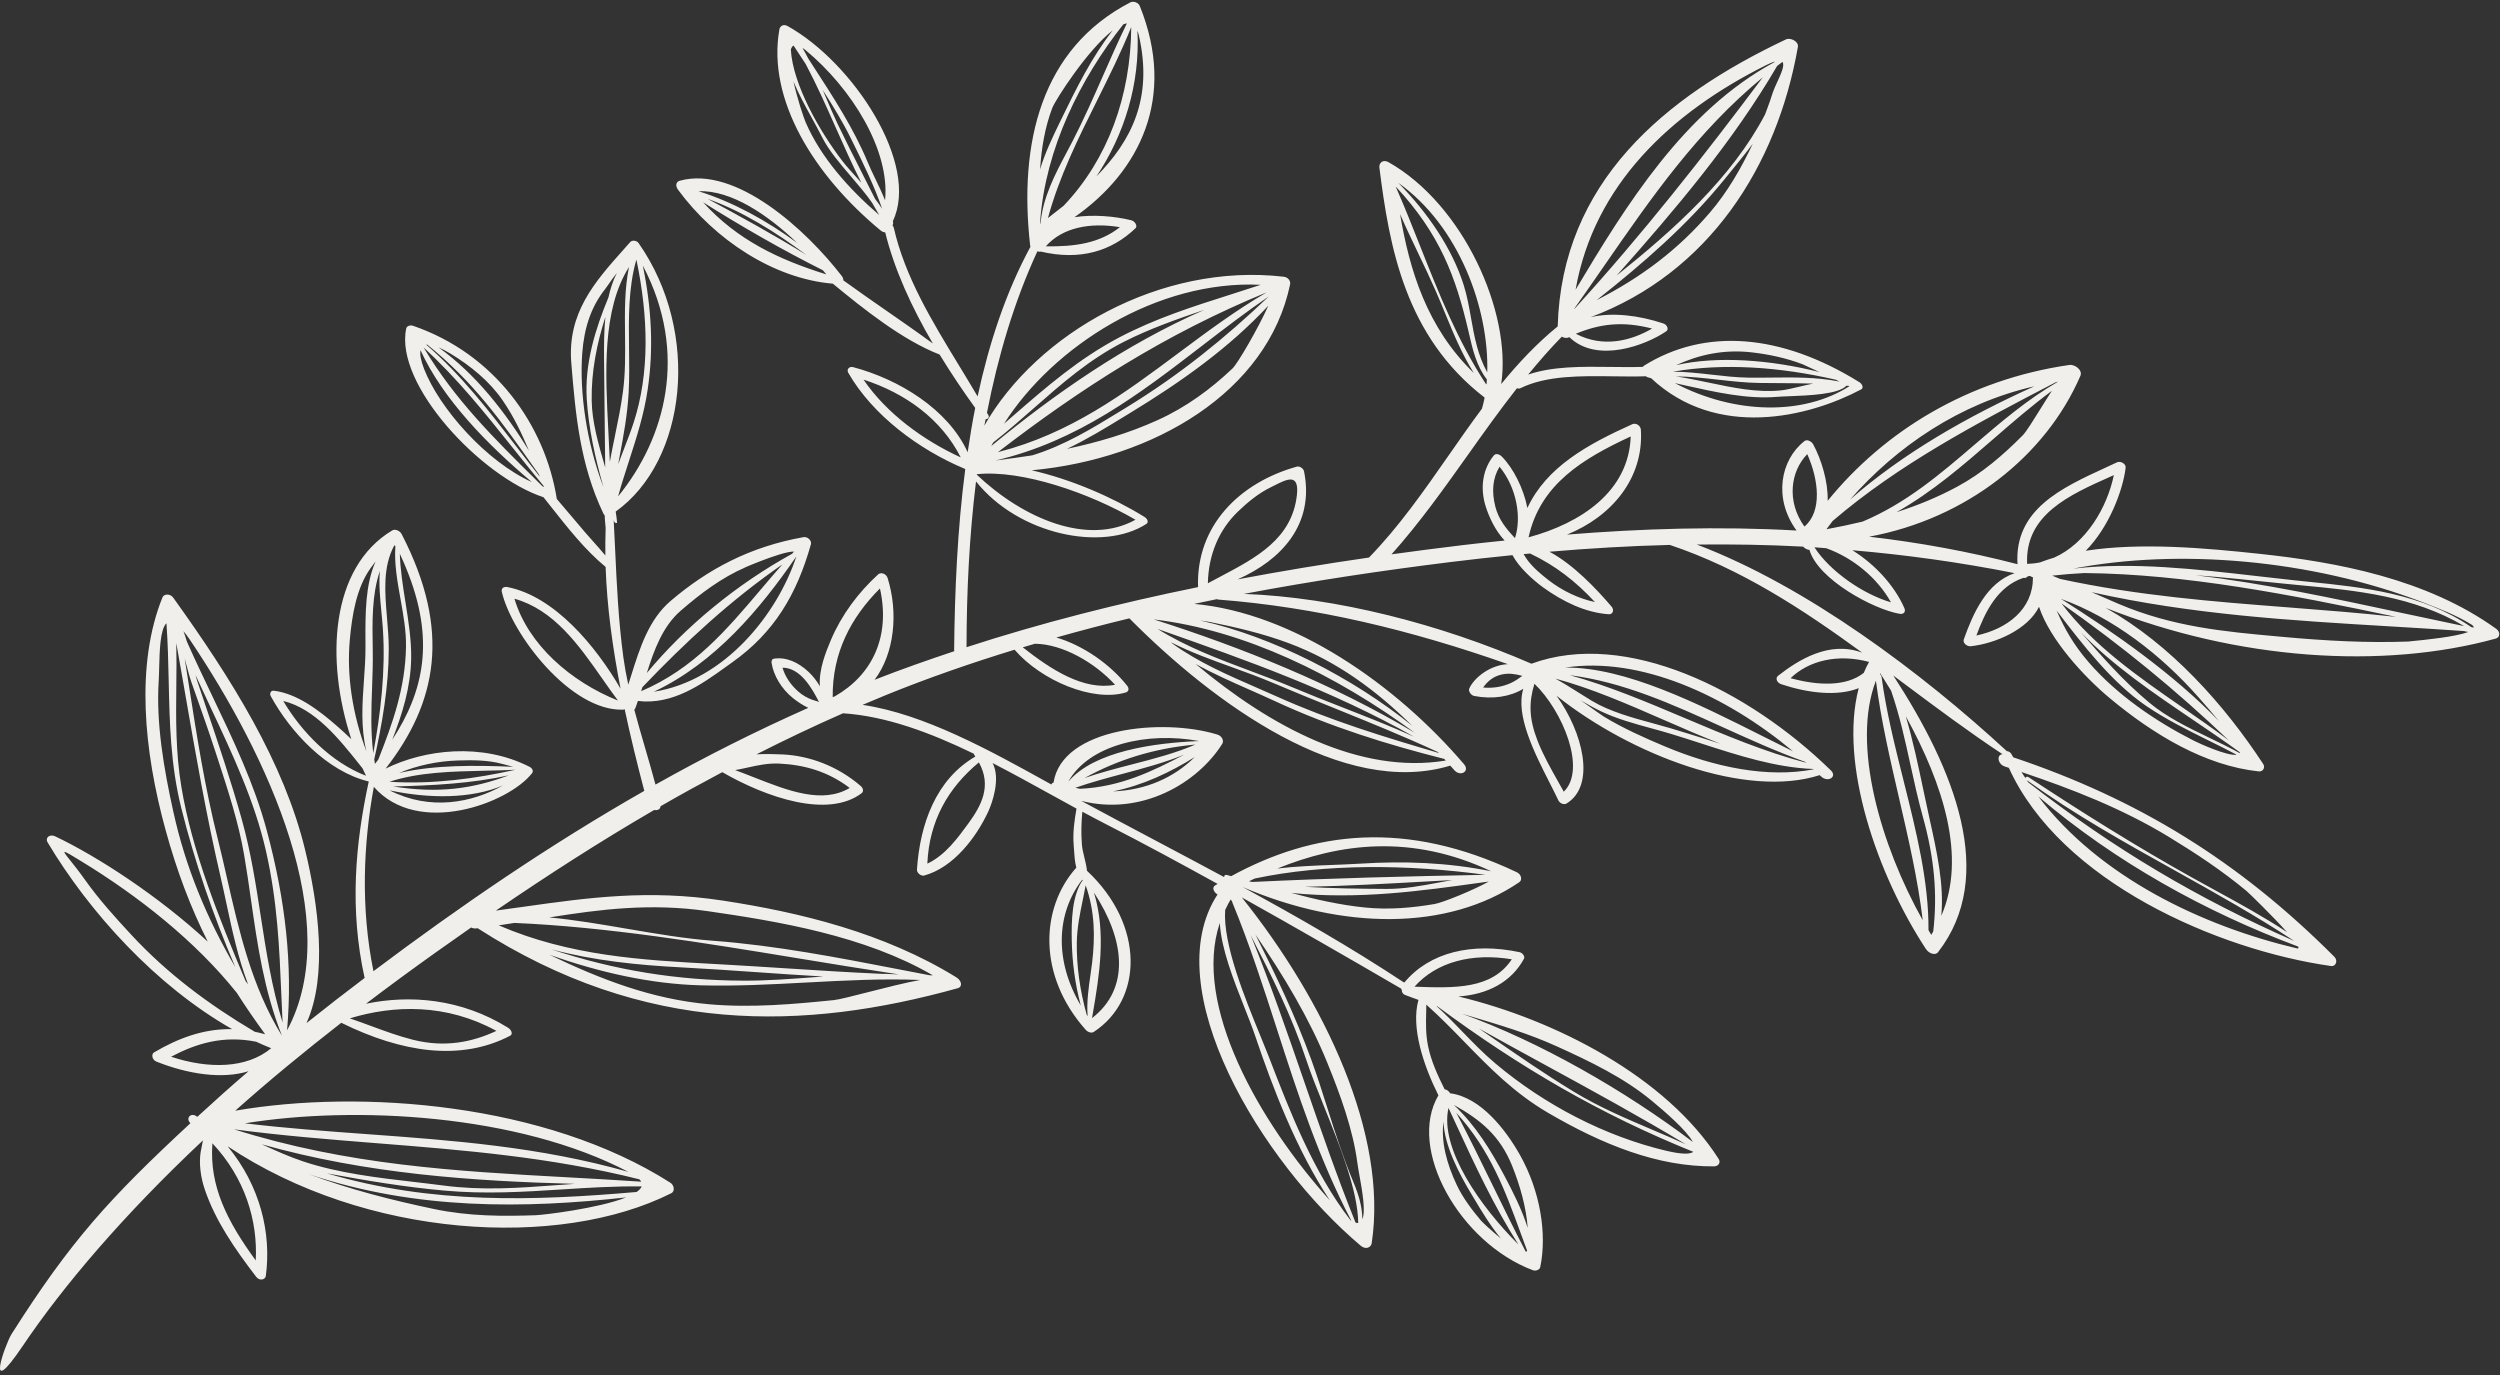 <svg width="360" height="198" viewBox="0 0 360 198" fill="none" xmlns="http://www.w3.org/2000/svg">
<rect x="0" y="0" width="360" height="198" fill="#333333" stroke="none"/>
<path fill-rule="evenodd" clip-rule="evenodd" d="M113.423 3.755C122.88 9.032 132.48 23.672 128.569 31.844C128.641 32.073 128.63 32.281 128.516 32.453C128.604 32.549 128.673 32.661 128.705 32.799C130.312 39.85 134.174 46.191 138.107 52.649C139.001 54.118 139.9 55.593 140.776 57.083C142.429 49.4 144.842 42.083 148.388 35.526C148.385 35.518 148.382 35.51 148.378 35.502C148.376 35.497 148.374 35.493 148.372 35.488C148.362 35.466 148.352 35.445 148.35 35.419C146.656 20.535 149.935 6.977 162.785 0.333C163.171 0.137 163.91 0.323 164.127 0.86C169.458 14.043 164.09 24.728 154.729 31.273C157.414 30.861 160.503 31.13 162.909 31.72C163.431 31.849 163.848 32.546 163.515 32.864C160.113 36.121 155.6 37.579 149.864 36.225C149.738 36.272 149.593 36.261 149.451 36.2C149.439 36.199 149.428 36.201 149.417 36.202C149.403 36.205 149.389 36.206 149.375 36.205C146.017 43.482 143.713 51.308 142.124 59.426C142.155 59.481 142.187 59.536 142.218 59.591C142.252 59.65 142.286 59.709 142.321 59.766C142.516 60.123 142.25 60.358 141.935 60.36C141.909 60.497 141.879 60.632 141.848 60.767C141.809 60.944 141.769 61.121 141.738 61.301C149.305 48.008 167.159 37.795 184.854 39.848C185.466 39.92 185.88 40.439 185.775 40.947C182.54 56.475 166.118 66.101 148.557 67.723C154.234 69.005 160.277 71.623 164.83 74.456C165.253 74.721 165.431 75.212 165.075 75.445C158.776 79.531 146.643 76.986 140.547 69.327C139.587 77.145 139.188 85.153 139.181 93.196C149.954 89.69 161.108 86.87 172.519 84.544C172.219 75.715 178.485 69.501 186.75 67.194C187.138 67.085 187.694 67.45 187.779 67.862C189.334 75.485 184.504 80.665 178.207 83.43C184.45 82.254 190.761 81.204 197.135 80.286C201.448 75.849 205.017 70.728 208.586 65.607C210.169 63.336 211.752 61.064 213.4 58.852C213.55 58.337 213.682 57.805 213.786 57.251C202.313 48.405 200.075 35.564 198.632 24.135C198.546 23.476 199.134 22.896 199.943 23.353C210.706 29.415 217.707 44.983 216.175 55.301C218.629 52.295 221.277 49.47 224.309 46.999C224.888 26.283 239.646 13.957 257.194 5.668C257.795 5.386 259.037 5.942 258.895 6.762C255.874 23.994 246.065 39.281 229.047 45.675C232.186 44.94 235.97 45.408 239.495 46.567C240.084 46.761 240.351 47.42 239.936 47.708C237.107 49.651 230.011 52.431 225.98 48.546C225.7 48.721 225.268 48.697 224.901 48.482C223.179 50.23 221.594 52.075 220.05 53.944C223.549 52.732 227.801 52.786 231.953 52.839H231.954C233.525 52.859 235.081 52.879 236.577 52.83C236.585 52.82 236.593 52.81 236.6 52.8C236.619 52.774 236.638 52.749 236.66 52.725C236.681 52.702 236.705 52.679 236.736 52.66C245.506 47.184 256.455 48.024 267.742 55.029C268.166 55.294 268.414 55.859 268.005 56.075C260.398 60.107 247.204 63.307 237.753 54.457C237.735 54.454 237.717 54.45 237.699 54.446C237.675 54.44 237.652 54.435 237.628 54.432C237.621 54.43 237.617 54.426 237.612 54.422C237.608 54.419 237.603 54.416 237.596 54.413C237.392 54.391 237.182 54.315 237 54.182C235.478 54.232 233.901 54.211 232.312 54.19L232.31 54.19C227.563 54.127 222.712 54.062 218.944 55.897C218.782 55.977 218.604 55.968 218.438 55.908C215.981 59.032 213.68 62.268 211.379 65.504C207.895 70.404 204.409 75.306 200.38 79.823C203.79 79.352 207.215 78.908 210.65 78.496C212.632 78.256 214.648 78.046 216.669 77.837C215.319 76.411 214.433 74.473 213.943 72.937C213.06 70.159 213.568 67.452 215.122 65.574C215.386 65.253 215.904 65.39 216.256 65.74C217.912 67.393 219.428 70.41 219.941 73.155C222.694 67.246 228.555 64.021 235.049 61.085C235.571 60.85 236.25 61.281 236.286 61.881C236.728 68.909 232.033 74.404 225.647 76.982C236.381 76.122 247.465 75.757 258.703 76.396C255.32 71.776 256.384 66.197 259.866 63.497C260.213 63.231 260.867 63.556 261.097 63.98C262.277 66.148 263.267 69.399 263.185 72.115C271.386 62.022 283.458 54.657 297.977 52.555C298.807 52.437 299.923 53.315 299.58 54.112C294.611 65.638 283.153 74.707 269.144 77.284C276.256 78.107 283.398 79.393 290.52 81.244C290.042 73.39 296.839 70.264 303.238 67.322C303.786 67.07 304.331 66.819 304.868 66.567C305.316 66.352 306.161 66.757 306.092 67.353C305.693 70.673 303.653 75.988 300.34 79.311C308.236 78.085 317.497 78.904 325.46 79.761C336.382 80.933 349.404 83.299 359.467 90.559C360.102 91.019 359.982 91.794 359.42 91.948C343.041 96.467 322.185 95.025 303.245 87.546C312.589 92.811 320.318 101.488 325.905 110.024C326.243 110.538 325.839 111.142 325.284 111.084C317.566 110.276 310.109 105.801 303.762 100.498C300.122 97.459 295.198 92.141 293.619 87.38C291.999 90.662 287.348 92.663 283.802 93.059C283.255 93.123 282.6 92.598 282.786 92.07C284.111 88.356 286.049 83.929 290.106 82.532C282.203 80.961 274.422 79.893 266.736 79.233C270.023 81.277 272.816 84.344 274.229 87.568C274.469 88.121 274.122 88.488 273.542 88.389C269.742 87.732 261.785 83.425 260.56 79.189C260.244 79.163 259.902 78.985 259.642 78.714C254.496 78.438 249.399 78.359 244.337 78.414C260.179 84.407 276.804 96.927 288.977 108.161C289.232 108.18 289.508 108.314 289.645 108.584C289.677 108.646 289.71 108.706 289.745 108.765C289.759 108.789 289.773 108.813 289.787 108.837C289.828 108.908 289.87 108.98 289.909 109.053C307.802 115.062 322.319 123.913 336.159 137.789C336.69 138.322 336.37 139.206 335.672 139.108C319.376 136.799 296.727 126.983 289.276 110.568C289.199 110.543 289.122 110.517 289.045 110.492C288.929 110.453 288.812 110.414 288.697 110.378C287.607 110.019 287.517 108.647 288.362 108.604C283.515 105.401 278.874 101.936 274.255 98.487L274.252 98.485C273.711 98.082 273.171 97.678 272.63 97.275C281.471 110.842 287.605 126.14 279.079 137.111C278.652 137.661 277.735 137.273 277.317 136.636C270.323 125.956 264.79 109.972 267.656 99.095C264.567 100.313 260.359 99.811 256.501 98.528C255.853 98.31 255.619 97.641 256.034 97.318C258.917 95.07 263.403 92.199 268.166 93.99C259.521 87.691 250.682 81.892 240.451 78.468C234.629 78.614 228.859 78.963 223.121 79.448C226.594 81.309 229.884 84.796 232.064 87.351C232.479 87.836 232.26 88.492 231.655 88.452C228.34 88.222 225.108 86.676 222.172 84.557C220.786 83.549 218.711 81.695 217.798 79.94C214.827 80.238 211.866 80.562 208.917 80.929C198.88 82.172 188.912 83.672 179.121 85.52C192.393 86.019 207.283 89.826 220.53 95.575C234.105 90.582 251.763 99.335 263.644 110.936C264.616 111.887 263.179 112.74 262.217 111.789C262.184 111.756 262.148 111.724 262.112 111.691C262.086 111.667 262.06 111.643 262.035 111.619C251.412 115.026 234.901 108.735 224.135 100.182C227.919 105.401 229.871 113.104 225.569 115.713C225.23 115.92 224.618 115.7 224.411 115.264C224.033 114.464 223.594 113.598 223.132 112.689C220.917 108.322 218.197 102.961 219.355 99.188C217.462 100.345 214.902 100.724 212.295 100.222C211.808 100.129 211.413 99.517 211.572 99.155C212.288 97.539 214.65 95.737 217.14 95.64C203.107 90.712 189.543 87.426 175.373 86.334C175.337 86.331 175.309 86.315 175.283 86.3C175.267 86.292 175.251 86.283 175.235 86.277C174.595 86.405 173.96 86.54 173.326 86.674L173.281 86.683C172.841 86.776 172.402 86.87 171.961 86.961C186.256 88.259 201.061 98.6 210.828 110.056C211.694 111.074 210.295 111.902 209.415 110.898C209.224 110.68 209.036 110.468 208.84 110.25C193.463 114.909 174.824 101.346 162.631 89.044C159.088 89.893 155.585 90.823 152.111 91.799C155.971 92.938 159.842 95.635 162.309 98.741C162.635 99.151 162.533 99.59 162.122 99.711C157.416 101.129 149.983 98.048 146.094 93.559C139.778 95.498 133.59 97.645 127.586 100.084C126.445 100.547 125.327 101.022 124.204 101.5C133.067 102.809 142.546 108.062 150.985 112.739L151.401 112.969C151.449 112.827 151.553 112.723 151.711 112.691C152.925 104.761 167.424 103.364 175.282 105.771C175.97 105.98 176.288 106.662 175.999 107.119C172.423 112.8 164.348 117.531 155.701 115.327C159.362 117.306 163.022 119.246 166.673 121.182L166.698 121.195C169.902 122.893 173.098 124.588 176.283 126.303C176.262 126.102 176.39 125.918 176.659 125.993C176.791 126.028 176.919 126.065 177.048 126.101C177.127 126.123 177.207 126.146 177.287 126.168C189.102 119.729 202.345 117.972 218.42 125.602C219.105 125.931 219.233 126.729 218.779 127.036C208.439 134.066 193.38 133.931 178.951 127.738C186.79 132.001 194.551 136.445 202.139 141.455C202.157 141.454 202.176 141.458 202.196 141.462C202.21 141.465 202.225 141.469 202.239 141.472C205.833 137.135 211.966 135.657 218.828 137.116C219.237 137.2 219.626 137.735 219.461 138.04C217.641 141.433 214.16 143.222 210.003 143.489C223.931 146.832 239.927 155.03 247.483 166.882C247.847 167.447 247.394 167.948 246.854 167.955C238.695 168.031 230.747 164.811 222.949 160.261C218.051 157.403 214.488 153.744 210.914 150.074L210.914 150.074C209.131 148.242 207.345 146.408 205.389 144.669C205.386 145.07 205.377 145.464 205.367 145.856C205.331 147.414 205.295 148.937 205.645 150.651C206.067 152.743 207.001 154.813 208.023 156.855C208.33 156.891 208.649 157.132 208.821 157.435C213.225 157.999 216.848 162.714 218.868 166.304C221.792 171.508 222.795 177.643 221.793 182.476C221.716 182.845 221.158 183.074 220.72 182.907C210.185 178.936 202.592 165.408 207.133 157.728C205.001 153.473 203.139 147.946 204.26 143.986L204.223 143.972C203.585 143.744 202.952 143.518 202.322 143.269C201.984 143.136 201.845 142.831 201.854 142.565C201.809 142.5 201.781 142.431 201.758 142.358C194.1 137.898 186.492 133.514 178.827 129.232C190.786 144.202 199.876 163.364 197.525 179.024C197.432 179.642 196.66 179.987 195.963 179.399C181.55 167.27 166.518 142.266 175.326 128.8C174.802 128.509 174.459 127.808 174.984 127.492C175.064 127.443 175.145 127.396 175.226 127.351C175.246 127.339 175.265 127.328 175.285 127.317C175.304 127.306 175.322 127.295 175.341 127.285C169.997 124.334 164.629 121.427 159.161 118.628C158.068 118.072 156.966 117.483 155.854 116.885C155.711 118.429 155.667 119.976 155.791 121.595C155.833 122.183 155.993 122.842 156.155 123.51C156.31 124.147 156.467 124.792 156.525 125.39C164.85 133.173 164.627 143.948 157.491 148.603C157.17 148.81 156.651 148.636 156.341 148.292C149.369 140.438 149.84 130.745 154.946 124.989C154.955 124.98 154.963 124.975 154.973 124.97C154.979 124.966 154.985 124.963 154.992 124.958C154.768 124.098 154.71 123.185 154.658 122.368L154.658 122.366C154.643 122.129 154.629 121.9 154.611 121.683C154.46 119.873 154.722 118.123 155.017 116.438C153.785 115.768 152.544 115.083 151.294 114.393L151.291 114.391C148.539 112.872 145.747 111.33 142.934 109.883C144.106 112.114 142.911 115.574 142.281 116.927C140.605 120.509 137.371 124.888 133.097 126.074C132.634 126.207 132.016 125.702 132.042 125.236C132.467 118.638 134.797 112.218 140.447 108.945C140.418 108.909 140.398 108.872 140.377 108.834C140.359 108.802 140.342 108.77 140.318 108.737C140.268 108.669 140.246 108.598 140.232 108.536C133.987 105.508 127.65 103.132 121.4 102.712C117.163 104.571 113.014 106.556 108.934 108.621C110.257 108.553 111.59 108.586 112.725 108.64C116.618 108.835 120.642 110.341 123.93 113.172C124.346 113.53 124.383 113.991 124.054 114.239C119.182 117.878 110.345 114.843 104.01 111.191C101.013 112.786 98.037 114.411 95.117 116.099C95.091 116.558 94.657 116.736 94.204 116.637C86.365 121.192 78.806 126.069 71.402 131.126C72.769 130.943 74.115 130.754 75.447 130.567L75.472 130.563C84.718 129.264 93.33 128.053 104.026 129.676C115.101 131.359 127.317 134.305 137.739 140.754C138.47 141.208 138.655 142.094 137.911 142.304C115.866 148.431 92.865 149.148 68.78 133.664C68.742 133.669 68.704 133.673 68.666 133.678C68.627 133.683 68.587 133.688 68.548 133.692C68.296 133.722 68.057 133.661 67.841 133.561C64.424 135.943 61.035 138.352 57.692 140.806C56.014 142.035 54.355 143.285 52.699 144.538C59.065 143.225 66.379 143.791 73.166 147.996C73.636 148.284 73.913 148.917 73.457 149.151C66.352 152.847 57.89 151.597 49.144 147.28C43.914 151.354 38.796 155.553 33.875 159.94C52.005 156.809 78.547 158.847 96.532 170.311C97.131 170.693 97.168 171.565 96.704 171.803C80.536 179.97 52.637 178.344 32.776 165.061C37.474 170.75 39.104 177.586 38.28 183.73C38.204 184.284 37.379 184.504 36.891 183.862C33.783 179.799 31.017 175.794 29.487 171.281C28.885 169.514 28.642 167.563 28.887 165.93C28.898 165.863 28.93 165.707 28.973 165.499L28.973 165.498C29.043 165.159 29.141 164.68 29.224 164.213C17.78 174.954 9.04 185.259 3.321 193.745C-2.398 202.232 0.826 193.421 1.657 192.116C10.206 178.645 15.714 172.608 27.42 161.74C26.674 161.041 27.482 160.109 28.356 160.784C28.364 160.791 28.373 160.798 28.381 160.805C28.389 160.813 28.397 160.82 28.406 160.827C30.832 158.599 33.283 156.398 35.794 154.252C32.006 155.44 27.058 154.679 22.517 152.869C21.878 152.616 21.765 151.792 22.179 151.547C25.57 149.553 29.242 148.114 33.431 148.197C22.392 141.923 12.83 131.31 6.866 121.319C6.433 120.586 7.214 120.085 7.923 120.422C14.018 123.311 22.856 129.052 29.917 135.595C27.41 130.593 25.468 125.426 23.845 119.525C20.702 108.094 19.496 95.666 23.4 86.009C23.598 85.524 24.496 85.437 24.941 86.059C33.293 97.689 40.923 109.8 43.977 122.546C45.796 130.114 47.247 140.513 44.13 147.33C46.884 145.125 49.682 142.964 52.506 140.826C50.306 130.904 51.166 121.445 53.1 112.54L53.099 112.535C47.059 111.082 41.776 105.365 38.987 100.24C38.783 99.865 38.999 99.407 39.444 99.463C42.813 99.883 46.004 102.33 48.646 104.653C49.224 105.162 49.903 105.772 50.588 106.441C46.833 95.037 47.564 81.718 56.48 76.382C56.887 76.139 57.577 76.404 57.839 76.915C65.039 90.853 62.895 101.213 55.533 110.677C61.135 107.914 69.378 106.903 76.29 110.439C76.669 110.631 76.829 111.064 76.633 111.317C73.254 115.687 60.174 120.56 53.833 113.306C52.312 121.555 51.929 130.78 53.778 139.851C66.144 130.556 79.054 121.712 92.78 113.884C91.729 109.91 90.779 105.997 89.948 102.116C89.928 102.124 89.912 102.135 89.895 102.145C89.86 102.167 89.826 102.188 89.769 102.191C82.177 102.483 73.653 91.288 72.259 85.213C72.146 84.707 72.55 84.435 73.061 84.536C79.841 85.854 85.8 93.025 89.366 99.184C88.217 93.289 87.411 87.459 87.208 81.636C84.292 79.242 81.67 75.917 79.327 72.946C78.966 72.488 78.612 72.038 78.264 71.602C69.316 68.679 56.767 55.38 58.498 47.297C58.569 46.957 59.063 46.773 59.466 46.91C71.256 50.945 78.512 61.256 80.182 71.858C80.955 72.753 81.715 73.654 82.475 74.556L82.48 74.56C83.059 75.248 83.638 75.935 84.223 76.619C84.63 77.093 85.049 77.562 85.468 78.031C86.046 78.678 86.625 79.326 87.171 79.99C87.154 78.665 87.171 77.344 87.212 76.023C87.201 75.894 87.189 75.765 87.177 75.636C87.132 75.158 87.087 74.679 87.075 74.214C87.005 74.141 86.937 74.057 86.887 73.951C83.48 66.806 82.871 59.519 82.283 52.472L82.269 52.314C81.662 45.072 85.662 40.579 89.769 35.966C90.102 35.593 90.435 35.219 90.766 34.843C91.01 34.566 91.665 34.58 91.972 35.024C100.975 47.926 98.88 66.369 88.657 73.669L88.686 73.86C88.754 74.303 88.821 74.748 88.855 75.186C88.873 75.414 88.517 75.324 88.452 75.124C88.432 75.073 88.415 75.018 88.398 74.963C88.389 74.932 88.38 74.901 88.37 74.871C88.446 76.291 88.512 77.705 88.577 79.117L88.578 79.12C88.817 84.279 89.056 89.41 89.768 94.684C89.948 95.987 90.189 97.288 90.472 98.591C90.614 98.149 90.754 97.704 90.894 97.259C92.146 93.279 93.421 89.224 96.567 86.538C101.928 81.96 108.004 78.717 115.709 77.349C116.305 77.246 116.923 77.853 116.77 78.383C114.74 85.577 111.504 91.083 105.413 95.396C105.101 95.617 104.782 95.846 104.455 96.081C101.061 98.522 96.857 101.545 91.855 100.939C91.817 101.047 91.78 101.155 91.743 101.264C91.662 101.502 91.581 101.741 91.493 101.973C91.458 102.062 91.4 102.121 91.344 102.179L91.337 102.186C91.819 104.005 92.349 105.823 92.879 107.643C93.397 109.421 93.915 111.2 94.389 112.981C101.492 108.988 108.822 105.293 116.39 101.931C115.541 101.539 114.668 100.914 114.193 100.533C112.517 99.186 111.39 97.266 111.108 95.467C111.061 95.185 111.158 94.888 111.473 94.844C113.238 94.593 114.967 95.366 116.453 96.771C117.024 97.309 117.626 98.054 118.061 98.822C117.893 96.393 118.915 93.908 119.65 92.16C121.173 88.562 123.582 85.335 126.449 82.718C126.853 82.35 127.623 82.605 127.823 83.251C129.377 88.27 128.808 94.096 125.936 97.896C125.959 97.887 125.984 97.877 126.008 97.867C126.032 97.857 126.056 97.847 126.079 97.838C129.805 96.374 133.603 95.045 137.433 93.766C137.417 93.709 137.394 93.656 137.395 93.594C137.482 84.996 137.877 76.15 138.998 67.54C132.35 64.773 125.67 59.803 122.158 53.694C121.86 53.176 122.306 52.721 122.852 52.87C129.471 54.626 136.534 58.946 139.345 65.123C139.662 62.977 140.008 60.843 140.43 58.738C138.632 56.257 136.908 53.68 135.302 51.055C129.989 48.989 124.379 44.517 119.928 40.849C111.414 40.136 102.922 34.515 97.634 27.32C97.237 26.773 97.312 26.185 97.887 26.026C105.974 23.792 116.155 33.168 121.227 39.76C121.394 39.98 121.448 40.187 121.442 40.372C123.478 41.851 125.549 43.288 127.619 44.725L127.62 44.725C129.876 46.29 132.13 47.854 134.334 49.47C131.265 44.224 128.779 38.796 127.471 33.465C127.268 33.453 127.046 33.378 126.819 33.194C117.208 25.252 110.437 14.326 112.233 4.236C112.314 3.759 112.804 3.408 113.423 3.755ZM113.879 7.147C114.171 12.144 117.987 18.879 121.337 23.229C121.861 23.911 122.58 24.704 123.353 25.556C123.578 25.805 123.808 26.058 124.039 26.315C122.716 23.708 121.541 21.06 120.366 18.415C118.994 15.324 117.623 12.237 116.02 9.221C115.429 8.334 114.84 7.444 114.269 6.555C114.082 6.657 113.961 6.867 113.879 7.147ZM116.032 17.653C118.199 22.638 122.171 27.151 126.602 30.959C126.327 30.509 126.07 30.054 125.812 29.599C125.743 29.477 125.673 29.354 125.604 29.231C124.716 27.95 123.631 26.681 122.546 25.413C120.952 23.549 119.36 21.688 118.405 19.797C117.937 18.866 117.412 17.911 116.879 16.943L116.878 16.942C115.937 15.232 114.972 13.48 114.26 11.74C114.822 14.242 115.688 16.858 116.032 17.653ZM122.543 19.964C121.381 17.596 119.966 15.273 118.479 12.968C118.578 13.201 118.677 13.433 118.775 13.666C119.373 15.078 119.97 16.487 120.636 17.886C121.704 20.129 122.839 22.363 123.975 24.599L123.976 24.602L123.977 24.604C124.662 25.951 125.346 27.298 126.017 28.648C126.385 29.12 126.725 29.585 127.024 30.055C125.986 26.941 124.061 23.041 122.952 20.794L122.952 20.794C122.799 20.483 122.661 20.205 122.543 19.964ZM115.652 6.966C115.62 6.946 115.588 6.925 115.555 6.904C115.855 7.419 116.137 7.938 116.405 8.454C116.606 8.764 116.807 9.073 117.007 9.382C119.98 13.96 122.953 18.539 124.954 23.372C125.25 24.086 125.631 24.88 126.031 25.713L126.031 25.715L126.032 25.716C126.517 26.725 127.028 27.791 127.449 28.841C128.175 21.647 122.669 12.718 115.941 7.171C115.834 7.082 115.742 7.024 115.652 6.966ZM118.488 38.912C112.697 36.011 106.8 32.63 101.248 29.131C106.138 34.528 112.085 37.363 118.995 39.514C118.866 39.357 118.728 39.195 118.591 39.034L118.488 38.912ZM101.895 28.631C106.637 31.186 111.5 33.85 116.127 36.715C111.663 33.405 106.984 30.453 101.895 28.631ZM100.598 27.538C105.569 29.097 110.401 31.759 114.801 34.991C110.594 30.965 105.308 27.352 100.598 27.538ZM177.251 42.399L177.253 42.398L177.26 42.396C178.678 41.945 180.108 41.49 181.55 41.013C166.675 40.284 151.72 49.797 144.576 61.018C145.034 60.623 145.489 60.227 145.944 59.831C150.684 55.712 155.369 51.64 161.183 48.584C166.366 45.862 171.719 44.159 177.251 42.399ZM142.891 63.95L142.89 63.952C142.839 64.042 142.788 64.133 142.743 64.226C151.83 56.749 162.011 49.617 173.428 44.616C169.439 45.974 165.467 47.361 161.754 49.263C156.812 51.792 152.864 55.265 148.901 58.751C146.981 60.44 145.057 62.132 143.015 63.722C142.977 63.798 142.934 63.874 142.891 63.95ZM124.35 54.669C127.611 59.483 132.956 63.404 138.349 65.869C135.574 60.371 130.363 56.6 124.35 54.669ZM143.7 65.11C154.126 62.451 161.886 56.666 169.706 50.836C173.795 47.787 177.9 44.727 182.412 42.094C167.866 48.066 155.601 55.94 143.7 65.11ZM148.66 65.568C153.275 64.15 157.307 61.676 161.218 59.276C161.558 59.067 161.897 58.859 162.235 58.653C169.851 53.997 176.45 48.654 182.706 42.687C179.425 44.925 176.266 47.355 173.101 49.791L173.099 49.792C164.192 56.645 155.232 63.539 143.344 66.312C145.135 66.081 146.922 65.849 148.66 65.568ZM140.653 68.353C147.396 74.738 156.678 78.626 163.509 74.844C156.937 71.012 147.164 67.603 140.662 68.284L140.662 68.288C140.657 68.312 140.654 68.333 140.653 68.353ZM166.665 60.513C170.813 58.642 174.352 56.027 177.491 53.047C178.219 52.351 181.156 47.333 182.638 44.022C177.005 50.081 170.141 54.953 162.854 59.393C162.512 59.601 162.171 59.811 161.828 60.02L161.827 60.021C159.184 61.639 156.501 63.282 153.639 64.637C158.139 63.683 162.468 62.411 166.665 60.513ZM126.711 84.739C122.539 88.903 119.832 94.028 119.909 100.394L120.228 100.264C125.634 97.169 128.262 91.629 126.711 84.739ZM112.681 96.145C113.051 97.412 113.821 98.581 114.962 99.592C115.566 100.122 116.277 100.528 117.014 100.784C117.158 100.832 117.283 100.867 117.395 100.899C117.6 100.956 117.767 101.003 117.94 101.098C116.928 99.1 115.259 96.153 112.681 96.145ZM94.148 99.612C104.415 98.007 111.983 88.331 114.674 80.13C109.437 87.734 102.989 95.438 94.148 99.612ZM92.436 99.181C92.401 99.297 92.366 99.413 92.328 99.528C99.853 96.337 104.64 90.688 109.487 84.968C110.538 83.728 111.591 82.486 112.675 81.264C105.165 86.467 98.702 92.462 92.504 98.956C92.481 99.031 92.458 99.106 92.436 99.181ZM114.055 79.748C114.093 79.706 114.131 79.663 114.169 79.621C114.228 79.556 114.286 79.491 114.345 79.429C112.494 79.337 105.494 82.486 107.424 81.659C103.852 83.196 100.808 85.531 98.023 87.943C95.432 90.191 94.205 93.537 93.143 96.914C98.79 90.111 106.092 84.147 114.055 79.748ZM74.078 86.215C76.051 92.846 82.21 98.167 88.989 100.882C88.231 99.873 87.486 98.808 86.73 97.729C83.358 92.912 79.789 87.813 74.078 86.215ZM92.599 38.319C92.589 38.306 92.58 38.294 92.573 38.28C93.847 44.464 94.121 50.259 93.275 56.033C92.746 59.665 91.652 63.049 90.557 66.435L90.557 66.436L90.557 66.437C90.016 68.108 89.476 69.78 89.003 71.483C95.871 63.066 99.126 50.835 92.632 38.371C92.622 38.35 92.61 38.334 92.599 38.319ZM90.583 50.172V50.173C90.61 52.306 90.637 54.444 90.524 56.548C90.351 59.715 89.787 62.734 89.222 65.754L89.219 65.768C89.151 66.129 89.084 66.49 89.017 66.851C89.303 66.063 89.605 65.284 89.905 64.509L89.906 64.506C90.38 63.282 90.85 62.07 91.243 60.858C93.571 53.695 93.367 45.654 91.655 37.447C91.646 37.445 91.631 37.452 91.62 37.447C90.474 41.46 90.528 45.807 90.583 50.172ZM88.551 62.776L88.551 62.776C88.989 60.65 89.428 58.519 89.715 56.329C90.065 53.672 90.034 50.937 90.004 48.208C89.967 44.895 89.93 41.593 90.575 38.453C86.685 44.615 87.159 53.642 87.612 62.28C87.687 63.704 87.761 65.118 87.815 66.507C88.039 65.258 88.295 64.018 88.551 62.776ZM86.982 51.663C86.969 49.678 86.979 47.624 87.174 45.635C85.956 49.457 85.13 53.485 85.203 57.703C85.256 60.773 86.167 63.921 87.079 67.069L87.149 67.311C87.129 65.364 87.107 63.416 87.084 61.467L87.084 61.464C87.047 58.196 87.01 54.928 86.982 51.663ZM87.159 41.601C85.07 44.23 84.123 47.262 83.847 50.815C83.413 56.467 84.471 63.806 86.901 70.154C85.679 65.9 84.751 61.574 84.495 57.511C84.166 52.365 85.747 47.321 87.619 42.817C87.894 41.575 88.274 40.389 88.831 39.307C88.352 39.898 87.923 40.517 87.601 40.983C87.414 41.252 87.263 41.47 87.159 41.601ZM78.307 70.006C76.783 68.179 75.309 66.331 73.838 64.487L73.837 64.487C69.843 59.481 65.873 54.505 61.001 50.042C65.493 57.546 71.063 63.054 77.409 69.329L78.106 70.018C78.149 70.031 78.194 70.047 78.238 70.064C78.263 70.073 78.288 70.082 78.312 70.091C78.325 70.096 78.338 70.1 78.351 70.104C78.344 70.09 78.338 70.075 78.332 70.061L78.331 70.059C78.323 70.041 78.315 70.023 78.307 70.006ZM77.591 68.305C77.344 67.956 77.099 67.609 76.855 67.263C72.23 60.711 68.183 54.977 61.52 49.623C61.496 49.625 61.471 49.623 61.446 49.621C61.418 49.619 61.391 49.617 61.369 49.62C66.475 54.045 70.49 59.268 74.492 64.475L74.495 64.478C75.566 65.872 76.636 67.264 77.726 68.64C77.688 68.552 77.653 68.463 77.618 68.374L77.591 68.305ZM72.394 57.672C70.493 54.893 67.78 52.689 64.839 50.902C64.189 50.516 63.646 50.241 63.154 50.03C68.52 53.856 72.823 59.442 76.177 64.909C75.152 62.476 74.031 60.061 72.394 57.672ZM61.055 53.093C63.255 58.803 70.063 66.491 76.59 69.419C70.179 64.022 63.755 57.45 60.553 50.431C60.443 51.02 60.592 51.898 61.055 53.093ZM72.732 110.108L72.731 110.107C72.66 110.089 72.588 110.07 72.515 110.051C72.45 110.034 72.383 110.017 72.316 109.999C70.18 109.424 68.013 109.451 65.99 109.508C62.985 109.593 60.047 110.231 57.467 111.313C62.539 110.144 68.337 110.179 73.89 110.421C73.564 110.324 73.18 110.224 72.732 110.108ZM74.226 110.846C72.758 110.917 71.276 110.95 69.795 110.983C65.037 111.089 60.292 111.194 56.076 112.576C62.368 112.97 68.55 112.113 74.226 110.846ZM73.257 111.651C67.913 112.816 62.38 113.12 56.605 113.249C63.073 114.281 68.067 113.603 73.257 111.651ZM72.433 113.097C67.849 115.064 61.702 115.014 56.099 113.809C61.884 116.773 67.966 115.626 72.433 113.097ZM52.206 110.642C52.076 110.479 51.946 110.315 51.815 110.15C48.842 106.414 45.375 102.056 40.789 100.94C43.412 105.391 47.686 109.783 52.708 111.711C52.654 111.597 52.6 111.483 52.545 111.369C52.431 111.128 52.316 110.887 52.206 110.642ZM54.476 109.371C56.512 104.217 58.381 99.09 58.465 93.075C58.495 90.844 58.086 88.561 57.678 86.284C57.215 83.703 56.754 81.129 56.937 78.651C56.885 78.592 56.84 78.549 56.795 78.51C55.105 81.606 55.414 85.256 55.729 88.974C55.856 90.479 55.984 91.995 55.981 93.491C55.968 98.929 55.027 104.26 53.89 109.353C53.906 109.448 53.921 109.543 53.935 109.638L53.935 109.639C53.954 109.759 53.972 109.878 53.994 109.997L54.086 109.878C54.215 109.71 54.347 109.539 54.476 109.371ZM58.476 81.802C58.435 81.695 58.013 80.645 57.574 79.74C57.642 82.036 58.014 84.377 58.386 86.719C58.818 89.44 59.251 92.162 59.208 94.817C59.137 99.016 57.915 102.835 56.485 106.526C60.99 99.605 62.744 92.152 58.476 81.802ZM53.749 108.462C54.803 102.783 55.539 96.651 55.139 90.626C55.082 89.775 55.001 88.927 54.92 88.087C54.726 86.065 54.536 84.088 54.7 82.224C53.542 85.637 53.599 89.436 53.675 93.556C53.71 95.435 53.644 97.261 53.578 99.076C53.465 102.166 53.354 105.226 53.749 108.462ZM53.326 81.868C51.324 84.699 50.693 88.558 50.369 92.17C49.915 97.202 50.727 102.801 52.764 108.195C51.925 104.765 52.172 101.28 52.411 97.914C52.523 96.335 52.634 94.782 52.629 93.273C52.628 93.007 52.627 92.741 52.626 92.475C52.607 88.326 52.588 84.253 54.087 80.839C53.827 81.175 53.571 81.52 53.326 81.868ZM36.884 150.008C32.17 149.069 28.276 150.241 24.634 152.17C30.047 153.96 35.53 153.883 39.05 150.944C38.325 150.649 37.598 150.345 36.884 150.008ZM35.156 123.11C34.367 118.493 32.834 113.803 31.32 109.168C31.203 108.812 31.087 108.456 30.971 108.101C30.125 105.496 29.206 102.893 28.287 100.292L28.286 100.29L28.279 100.271C28.044 99.605 27.808 98.938 27.574 98.272C27.304 97.496 27.026 96.446 26.724 95.309L26.721 95.297C26.678 95.134 26.634 94.969 26.59 94.803C26.793 96.078 26.992 97.353 27.191 98.627L27.191 98.629C28.346 106.02 29.499 113.403 31.374 120.862C31.83 122.676 32.256 124.546 32.689 126.449C34.414 134.031 36.256 142.124 40.6 149.147C38.011 142.602 37.08 136.105 36.148 129.607C35.838 127.442 35.528 125.277 35.156 123.11ZM28.158 97.209C28.263 97.616 28.37 97.989 28.483 98.303C28.882 99.495 29.284 100.685 29.686 101.875L29.686 101.877L29.687 101.878C31.489 107.212 33.286 112.531 34.786 117.881C36.112 122.61 36.828 127.263 37.544 131.91C38.328 136.996 39.111 142.077 40.69 147.245C40.627 145.94 40.573 144.647 40.519 143.361C40.232 136.5 39.953 129.823 38.293 122.518C36.671 115.38 33.525 108.681 30.35 101.922C29.615 100.356 28.878 98.787 28.158 97.209ZM27.306 92.067C26.979 91.585 26.691 91.22 26.417 90.892C26.595 91.375 26.76 91.87 26.914 92.387C28.076 95.011 29.312 97.598 30.543 100.174C33.592 106.553 36.611 112.869 38.402 119.54C41.116 129.641 42.165 138.942 41.337 148.364C49.709 132.896 38.671 108.919 27.306 92.067ZM22.854 98.045C22.469 104.114 23.564 110.589 24.972 116.944C26.732 124.904 29.735 132.144 33.885 139.274C30.642 131.672 28.024 124.052 26.103 116.348C24.556 110.131 24.425 104.139 24.294 98.143C24.233 95.353 24.172 92.562 23.968 89.748C23.058 90.62 22.981 93.738 22.921 96.175C22.904 96.878 22.888 97.525 22.854 98.045ZM35.72 141.725C34.279 137.934 33.441 134.01 32.625 130.196L32.625 130.195C32.351 128.912 32.079 127.641 31.788 126.391C29.714 117.468 28.187 108.669 26.654 99.838L26.654 99.836C26.235 97.423 25.816 95.007 25.385 92.585C25.433 94.666 25.411 96.725 25.389 98.782C25.338 103.546 25.288 108.3 26.113 113.283C27.65 122.559 31.471 132.055 35.373 141.298C35.494 141.441 35.608 141.582 35.72 141.725ZM11.757 124.05C8.79 122.237 8.807 122.259 10.109 123.89C10.647 124.566 11.406 125.517 12.264 126.727C14.224 129.489 16.555 132.074 18.905 134.606C24.124 140.246 30.158 144.708 36.682 148.572C37.176 148.673 37.677 148.792 38.187 148.938C36.718 146.915 35.341 144.932 34.109 142.98C28.137 135.507 19.96 129.065 11.757 124.05ZM92.341 170.163C92.305 170.084 92.231 170.003 92.155 169.92C92.124 169.887 92.093 169.853 92.063 169.818C79.191 166.605 66.779 165.618 54.339 164.629C47.496 164.085 40.644 163.541 33.702 162.624C50.075 167.796 65.754 168.656 81.603 169.525L81.609 169.526C85.175 169.721 88.748 169.918 92.341 170.163ZM30.582 164.746C30.14 170.828 32.738 175.91 36.827 181.503C37.129 175.793 35.298 169.661 30.589 164.638C30.587 164.66 30.586 164.681 30.585 164.7C30.584 164.717 30.584 164.732 30.582 164.746ZM59.633 170.204L59.635 170.204C61.066 170.37 62.472 170.533 63.835 170.713C69.46 171.455 74.706 171.066 79.926 170.679L79.938 170.679C80.884 170.608 81.829 170.538 82.775 170.475C67.982 170.076 52.824 169.048 37.671 164.774L37.708 164.791L37.711 164.792C39.666 165.679 41.631 166.571 43.683 167.255C48.782 168.945 54.377 169.594 59.633 170.204ZM62.498 174.098C67.515 175.153 72.415 175.159 77.169 174.991C78.207 174.953 86.155 174.024 90.155 172.429C75.619 174.027 59.948 174.301 44.435 169.069C50.358 171.285 56.41 172.822 62.498 174.098ZM92.398 170.844C88.486 170.794 84.706 171.036 80.919 171.278C75.435 171.629 69.939 171.98 64.014 171.448C58.428 170.952 52.719 170.004 47.065 168.961C62.305 173.454 76.955 172.917 91.671 171.645C92.029 171.392 92.297 171.129 92.398 170.844ZM35.261 161.759C41.088 162.457 46.905 162.882 52.73 163.307C65.225 164.219 77.753 165.133 90.486 168.754C74.588 160.416 51.081 159.182 35.261 161.759ZM59.506 149.737C64.093 150.879 68.009 150.068 71.484 148.448C64.243 144.489 56.739 144.709 50.368 146.644C51.383 146.988 52.396 147.361 53.41 147.734L53.413 147.735L53.415 147.736C55.433 148.48 57.454 149.225 59.506 149.737ZM113.073 139.433L113.104 139.435L113.107 139.435C117.698 139.73 122.307 140.026 126.874 140.229C127.458 140.227 128.039 140.254 128.621 140.281C128.896 140.293 129.171 140.306 129.447 140.316C124.649 139.597 119.824 138.803 114.993 138.008L114.992 138.008C101.259 135.749 87.471 133.481 74.079 132.901L73.911 132.928C73.217 133.038 72.518 133.149 71.816 133.251C82.085 137.675 92.479 138.245 102.619 138.801C103.07 138.826 103.52 138.851 103.969 138.876C106.983 139.042 110.024 139.237 113.073 139.433ZM107.024 141.216C110.337 141.234 113.739 140.979 117.18 140.721L117.316 140.711C117.728 140.68 118.14 140.649 118.552 140.619C115.361 140.438 112.155 140.216 108.969 139.994C105.304 139.739 101.665 139.486 98.105 139.302C91.961 138.98 85.641 138.364 79.365 136.7C88.706 139.773 97.563 141.173 107.024 141.216ZM102.116 144.615C108.214 145.156 114.351 144.595 120.088 144.012C120.822 143.938 122.73 143.45 124.96 142.881L124.962 142.88C127.48 142.237 130.408 141.49 132.516 141.115C127.025 140.899 121.571 141.191 116.122 141.482C111.03 141.755 105.943 142.027 100.835 141.885C93.665 141.686 86.368 140.037 79.141 137.494C86.561 141.057 93.921 143.889 102.116 144.615ZM134.327 140.448C124.523 134.727 112.013 132.668 101.907 131.206C93.613 130.003 86.374 130.955 79.085 132.111C82.764 132.454 86.517 133.097 90.268 133.739L90.27 133.739C94.446 134.454 98.622 135.169 102.694 135.471C111.676 136.141 120.647 137.88 129.695 139.634C131.083 139.903 132.473 140.173 133.865 140.439C133.901 140.439 133.937 140.44 133.974 140.441C133.999 140.442 134.025 140.442 134.051 140.443C134.143 140.446 134.235 140.448 134.327 140.448ZM122.36 113.466C119.238 111.089 115.814 110.134 112.258 109.959C110.598 109.876 109.121 110.203 107.657 110.528L107.653 110.529C107.057 110.661 106.463 110.792 105.86 110.895C106.758 111.224 107.664 111.58 108.571 111.937C113.482 113.868 118.412 115.807 122.36 113.466ZM133.536 124.365C136.103 123.168 137.939 120.645 139.45 118.567L139.455 118.561C141.335 115.977 142.832 113.162 140.961 109.786C136.532 113.45 133.812 118.188 133.536 124.365ZM172.679 106.713C165.243 105.316 156.798 107.221 153.829 112.57C157.521 108.176 166.175 106.972 172.679 106.713ZM172.149 107.213C166.151 107.759 160.88 109.424 156.163 112.043C158.371 111.272 160.686 110.674 163.001 110.075C166.137 109.265 169.274 108.454 172.149 107.213ZM155.507 113.588C161.342 113.324 165.943 111.069 170.524 108.67C167.75 109.803 164.747 110.607 161.739 111.412C159.408 112.036 157.075 112.661 154.845 113.44C154.899 113.451 154.953 113.464 155.008 113.477C155.042 113.485 155.076 113.493 155.11 113.501C155.242 113.532 155.375 113.564 155.507 113.588ZM172.045 109.014C168.57 111.183 164.606 113.093 160.256 113.961C164.983 113.796 169.05 111.984 172.045 109.014ZM155.63 144.785C154.796 141.643 154.402 138.557 154.335 135.5C154.273 132.629 154.351 128.941 155.922 126.723C155.907 126.715 155.892 126.711 155.878 126.708L155.874 126.707C155.858 126.703 155.843 126.698 155.83 126.688C152.109 131.515 151.795 138.308 155.63 144.785ZM156.618 146.325C156.464 144.314 156.745 142.351 157.02 140.433C157.109 139.814 157.197 139.199 157.27 138.589C157.694 134.971 157.687 131.334 156.339 127.481C156.208 128.205 156.06 128.915 155.913 129.623L155.913 129.625C155.505 131.592 155.101 133.541 155.061 135.696C155.008 139.069 155.503 142.611 156.481 146.119C156.527 146.189 156.569 146.256 156.618 146.325ZM157.528 128.532C159.34 134.413 158.269 140.662 157.355 145.995L157.249 146.613C162.773 142.339 161.996 135.32 157.528 128.532ZM180.151 126.974C180.183 126.978 180.215 126.981 180.247 126.984C180.291 126.989 180.335 126.993 180.379 127.001C191.479 126.464 202.701 126.185 213.911 125.973C202.601 124.441 190.823 124.364 180.69 126.504C180.414 126.634 180.135 126.758 179.865 126.893C179.921 126.91 179.977 126.925 180.032 126.94C180.072 126.951 180.112 126.962 180.151 126.974ZM209.139 126.728C207.899 126.796 206.658 126.865 205.417 126.934L205.415 126.934C199.589 127.26 193.755 127.585 187.873 127.701C191.808 127.928 195.703 127.986 199.623 128.005C202.224 128.018 204.703 127.552 207.181 127.087C207.833 126.965 208.485 126.842 209.139 126.728ZM196.596 130.685C200.078 131.034 203.399 130.717 206.587 130.178C207.76 129.978 212.197 128.175 214.394 126.938L213.481 127.066C204.451 128.324 195.634 129.553 185.94 128.585C189.462 129.518 192.971 130.325 196.596 130.685ZM183.929 125.07C186.502 124.759 189.167 124.655 191.83 124.552C193.223 124.497 194.615 124.443 195.993 124.359C202.105 123.981 208.314 124.17 214.732 125.463C203.233 120.05 192.919 121.43 183.929 125.07ZM181.5 149.175L181.502 149.179C181.946 150.261 182.347 151.238 182.666 152.064L182.792 152.391C185.699 159.932 189.113 168.788 194.472 175.715C194.487 175.723 194.503 175.733 194.52 175.743C194.546 175.76 194.573 175.778 194.596 175.792C189.904 166.857 186.903 157.562 183.913 148.298C181.915 142.109 179.922 135.934 177.432 129.889C177.429 129.872 177.431 129.862 177.433 129.852C177.435 129.843 177.437 129.834 177.435 129.821L177.22 129.526C176.968 129.917 176.768 130.33 176.567 130.745C176.519 130.844 176.472 130.942 176.423 131.04C176.074 135.947 179.309 143.834 181.5 149.175ZM191.502 172.854C186.641 165.52 183.219 156.489 180.746 149.167C180.333 147.941 179.778 146.539 179.186 145.043C177.645 141.149 175.853 136.619 175.653 132.906C171.684 144.674 181.363 161.639 191.502 172.854ZM195.583 176.109C195.529 171.439 192.961 165.052 190.667 159.348C189.684 156.904 188.752 154.585 188.089 152.58C186 146.263 183.134 140.554 180.097 134.666C182.941 141.641 185.375 148.699 187.809 155.758L187.81 155.761C190.151 162.55 192.493 169.34 195.2 176.059C195.336 176.095 195.471 176.126 195.583 176.109ZM195.462 167.462C194.839 162.69 193.044 157.742 191.109 152.982C188.519 146.616 184.854 140.515 180.782 134.574C183.771 140.531 186.521 146.276 188.83 152.609C189.686 154.963 190.435 157.323 191.183 159.683L191.184 159.684L191.184 159.685C192.289 163.17 193.395 166.654 194.846 170.112C195.706 172.167 196.147 173.765 196.18 175.569C196.678 174.381 196.159 171.483 195.765 169.283C195.639 168.578 195.525 167.944 195.462 167.462ZM203.684 142.084C209.484 142.296 214.833 142.468 217.701 138.139C211.925 137.186 206.859 138.525 203.684 142.084ZM215.288 153.096C222.511 159.189 231.219 163.638 239.895 165.702C242.153 166.238 243.357 166.228 243.844 165.866C230.459 160.459 218.92 153.737 206.966 144.9C206.958 144.897 206.95 144.895 206.942 144.892C206.912 144.883 206.884 144.876 206.851 144.871C208.136 146.029 209.334 147.267 210.542 148.517C212.045 150.071 213.564 151.641 215.288 153.096ZM213.808 148.687C214.036 148.844 214.264 149.002 214.492 149.16L214.495 149.162C218.478 151.918 222.459 154.673 226.625 157.205C230.275 159.424 234.149 161.073 238.022 162.722L238.024 162.723C239.612 163.398 241.199 164.074 242.77 164.789C236.075 160.758 229.33 157.076 222.567 153.385C219.368 151.639 216.166 149.89 212.962 148.102C213.244 148.297 213.526 148.492 213.808 148.687ZM237.859 158.513C233.81 155.158 228.909 152.821 224.253 150.706C220.156 148.843 216.018 147.615 211.886 146.388L211.885 146.388C211.433 146.254 210.981 146.119 210.529 145.984C221.626 149.959 233.913 156.982 243.778 164.449C242.833 162.72 239.714 160.053 237.859 158.513ZM218.653 179.208C215.138 173.706 212.424 167.842 209.762 162.09C209.368 161.239 208.975 160.389 208.581 159.544C207.253 165.417 213.292 173.883 218.653 179.208ZM209.799 170.692C210.66 172.489 211.907 174.16 213.256 175.759C213.417 175.954 214.721 177.197 216.129 178.34C214.585 176.473 213.265 174.263 212.307 172.659C212.182 172.449 212.063 172.25 211.951 172.064C210.07 168.959 207.968 164.903 207.863 161.512C207.487 164.376 208.298 167.539 209.799 170.692ZM219.753 180.27C219.778 180.253 219.802 180.234 219.823 180.212C219.857 180.177 219.883 180.133 219.899 180.078C219.589 179.249 219.288 178.423 218.988 177.602C216.764 171.512 214.626 165.658 209.706 160.238C211.548 163.736 213.273 167.267 214.998 170.799C216.534 173.946 218.071 177.093 219.692 180.218C219.705 180.228 219.717 180.237 219.728 180.247C219.737 180.255 219.745 180.262 219.753 180.27ZM217.741 167.866C215.989 163.538 213.243 161.277 209.349 159.103C212.517 162.076 214.709 165.709 216.62 169.285C217.789 171.475 219.179 174.227 219.992 176.829C219.778 173.891 218.904 170.753 217.741 167.866ZM160.57 98.611C157.657 95.412 152.981 92.726 149.024 92.701C148.811 92.764 148.597 92.827 148.383 92.889L148.331 92.904C147.98 93.007 147.628 93.11 147.279 93.216C151.342 96.406 156.011 99.471 160.57 98.611ZM186.754 71.287C187.106 68.097 185.327 68.993 183.536 69.895L183.528 69.898C183.365 69.981 183.201 70.063 183.038 70.143C181.226 71.025 179.709 72.287 178.316 73.616C175.526 76.274 174.011 79.895 173.933 83.991C174.546 83.657 175.167 83.329 175.79 83.001L175.796 82.998C180.899 80.304 186.057 77.582 186.754 71.287ZM203.752 105.533C192.289 97.14 179.235 90.749 166.14 89.194C178.813 93.233 191.859 98.457 203.752 105.533ZM193.443 101.913L193.449 101.916C196.861 103.25 200.265 104.582 203.634 106.093C191.784 99.411 179.654 95.135 167.121 90.718L166.692 90.566C170.863 93.174 175.484 94.903 180.052 96.613C182.07 97.368 184.078 98.119 186.032 98.941C188.499 99.979 190.973 100.947 193.443 101.913ZM180.975 99.028L180.975 99.028L180.982 99.031C181.936 99.447 182.883 99.859 183.815 100.278C191.593 103.774 199.287 106.112 207.188 108.431C207.146 108.387 207.105 108.343 207.066 108.299C202.145 106.022 197.169 104.008 192.19 101.992C189.24 100.798 186.288 99.603 183.346 98.353C181.348 97.502 179.336 96.774 177.333 96.049C174.39 94.985 171.464 93.926 168.627 92.494C168.666 92.528 168.703 92.562 168.739 92.596C168.768 92.622 168.797 92.648 168.825 92.674C168.83 92.678 168.835 92.682 168.839 92.686C172.542 95.355 176.823 97.219 180.975 99.028ZM208.067 109.385C208.036 109.351 208.005 109.318 207.974 109.284C199.734 107.199 191.591 104.675 183.57 100.953C182.389 100.405 181.189 99.874 179.983 99.341L179.982 99.341C177.345 98.175 174.684 97 172.161 95.604C182.919 104.642 195.839 111.559 208.189 109.518C208.149 109.473 208.108 109.429 208.067 109.385ZM185.513 92.59C181.783 91.209 177.986 90.328 174.236 89.567C173.94 89.513 173.649 89.472 173.358 89.431L173.355 89.431C173.176 89.405 172.996 89.38 172.816 89.352C183.226 91.645 194.787 97.592 203.363 104.51C198.201 99.449 192.56 95.208 185.513 92.59ZM213.572 99.007C215.01 99.121 216.301 98.918 217.516 98.377C218.136 98.101 218.672 97.717 219.203 97.336L219.204 97.335L219.219 97.325C218.219 97.065 217.308 96.89 216.234 97.131C215.055 97.392 214.18 98.112 213.572 99.007ZM224.387 112.58L224.389 112.584C224.655 113.057 224.921 113.53 225.182 114.003C228.499 110.804 225.044 102.391 220.959 98.461C220.156 101.082 220.132 103.41 221.425 106.714C222.205 108.702 223.297 110.644 224.387 112.58ZM238.019 104.156L238.02 104.156C238.903 104.396 239.763 104.63 240.576 104.873C242.22 105.365 243.841 105.873 245.45 106.378L245.475 106.386C246.227 106.622 246.976 106.857 247.724 107.09C244.996 106.026 242.262 104.833 239.529 103.64L239.525 103.638C234.321 101.367 229.119 99.097 223.967 97.719C225.074 98.324 226.133 98.991 227.219 99.674L227.221 99.675L227.229 99.681C227.874 100.087 228.528 100.499 229.207 100.907C231.789 102.461 235.035 103.344 238.019 104.156ZM230.911 103.164C233.733 104.878 236.728 106.217 239.707 107.469C246.896 110.497 254.532 112.058 261.151 110.786C261.132 110.768 261.11 110.75 261.091 110.731C255.685 110.525 250.362 108.802 244.944 107.048L244.939 107.046C243.484 106.575 242.022 106.102 240.55 105.656C239.664 105.388 238.749 105.138 237.823 104.885L237.814 104.882C235.351 104.209 232.808 103.513 230.518 102.419C229.53 101.947 228.583 101.413 227.64 100.862C229.384 102.12 230.919 103.17 230.911 103.164ZM259.943 109.709C255.83 108.235 251.901 106.45 248.02 104.687C240.814 101.414 233.775 98.217 226.043 97.224C231.619 98.756 237.106 101.076 242.605 103.4L242.605 103.401L242.606 103.401C248.382 105.843 254.17 108.29 260.089 109.836C260.069 109.817 260.047 109.799 260.025 109.781C260.01 109.768 259.995 109.756 259.98 109.743C259.968 109.732 259.955 109.721 259.943 109.709ZM253.715 105.956L253.721 105.96C255.251 106.73 256.747 107.483 258.195 108.191C248.519 100.101 236.172 94.501 225.388 96.131C234.048 96.056 244.5 101.318 253.715 105.956ZM215.937 67.207C214.937 68.836 214.768 70.793 215.337 72.99C215.811 74.809 216.871 76.123 218.157 77.488C219.117 74.568 218.448 70.291 215.937 67.207ZM234.821 62.85C227.91 66.052 221.78 69.751 220.113 77.376C227.645 75.34 234.56 70.773 234.821 62.85ZM219.907 80.584C220.736 81.715 221.87 82.67 223 83.548C224.973 85.082 227.352 86.209 229.666 86.693C226.888 83.702 223.974 81.431 220.333 79.707L220.109 79.727C219.874 79.748 219.639 79.768 219.407 79.791C219.557 80.057 219.717 80.327 219.907 80.584ZM257.842 97.657C261.756 98.735 265.851 98.906 268.384 96.893C268.603 96.343 268.869 95.826 269.144 95.315C264.684 94.122 260.511 95.087 257.842 97.657ZM270.768 97.15C270.858 97.217 270.925 97.302 270.942 97.432C271.586 102.333 272.841 107.341 274.097 112.351C275.927 119.65 277.757 126.954 277.702 133.939C277.72 133.969 277.737 133.999 277.755 134.029C277.782 134.074 277.809 134.119 277.835 134.165C277.924 134.318 278.014 134.473 278.104 134.622C278.157 134.539 278.203 134.454 278.249 134.369C278.294 134.286 278.339 134.203 278.389 134.123C279.003 128.77 278.556 123.601 276.904 117.666C276.201 115.143 275.657 112.657 275.116 110.182C274.336 106.613 273.561 103.066 272.319 99.464C271.799 98.602 271.263 97.746 270.724 96.899C270.724 96.957 270.737 97.015 270.751 97.073C270.755 97.091 270.759 97.109 270.763 97.127C270.765 97.135 270.766 97.143 270.768 97.15ZM276.874 132.518C276.177 126.665 274.818 120.789 273.46 114.911C272.157 109.276 270.854 103.639 270.133 98.021C266.562 107.248 270.871 121.827 276.874 132.518ZM274.435 103.137C275.474 106.683 276.222 110.231 276.97 113.78C277.246 115.086 277.521 116.392 277.811 117.698C278.936 122.764 279.961 127.385 279.546 131.886C283.189 123.455 279.869 113.023 274.435 103.137ZM291.663 112.045C291.68 111.878 291.883 111.764 292.115 111.916C299.845 117.008 307.67 121.916 315.719 126.402C316.815 127.013 317.911 127.612 319.005 128.21L319.023 128.22L319.024 128.221C322.53 130.137 326.005 132.037 329.343 134.24C327.245 131.897 323.855 128.598 323.508 128.309C320 125.395 316.184 122.865 312.302 120.504C305.576 116.413 298.295 113.593 291.088 111.171C291.225 111.397 291.372 111.614 291.519 111.831C291.567 111.902 291.615 111.974 291.663 112.045ZM292.069 112.661C304.488 122.3 316.443 129.38 330.385 135.509C324.832 131.847 319.04 128.617 313.243 125.384L313.239 125.382C305.969 121.328 298.69 117.268 291.862 112.346C291.931 112.451 291.998 112.556 292.069 112.661ZM330.768 136.568C330.989 136.619 331.026 136.516 330.94 136.307C317.601 131.328 304.675 124.185 293.512 114.688C302.317 126.289 317.099 133.349 330.768 136.568ZM260.246 65.398C257.83 67.852 257.233 72.215 259.837 75.828C262.429 73.645 261.885 69.059 260.246 65.398ZM292.946 55.627C282.228 58.069 273.092 64.31 266.416 71.932C274.056 65.25 283.315 59.968 292.946 55.627ZM272.297 86.732C270.339 83.221 266.843 80.328 262.977 78.943C262.752 78.927 262.527 78.908 262.302 78.889C261.962 78.861 261.622 78.832 261.282 78.811C263.501 82.269 268.321 85.586 272.297 86.732ZM281.838 70.083C285.462 68.128 288.5 65.483 291.287 62.673C291.774 62.181 292.843 60.462 293.894 58.77C294.455 57.869 295.01 56.975 295.47 56.279C292.572 58.419 289.834 60.794 287.09 63.176C282.674 67.008 278.242 70.853 273.099 73.752C276.112 72.789 279.013 71.607 281.838 70.083ZM296.242 54.988C296.187 55 296.132 55.011 296.076 55.017C284.581 60.988 273.427 66.86 263.908 75.014L263.738 75.237C263.493 75.56 263.246 75.884 263.012 76.21C264.792 75.881 266.523 75.518 268.221 75.108C274.5 72.465 279.401 68.263 284.331 64.035C288.106 60.798 291.899 57.547 296.339 54.969C296.307 54.975 296.275 54.982 296.242 54.988ZM293.772 80.983C294.428 80.73 295.1 80.503 295.794 80.299C300.404 78.245 303.422 73.094 304.394 68.417C304.203 68.503 304.011 68.588 303.819 68.674C297.981 71.279 291.574 74.139 291.908 81.201C292.549 81.175 293.174 81.114 293.772 80.983ZM284.599 91.516C289.037 90.566 292.742 87.753 292.744 83.183C292.745 83.178 292.746 83.173 292.747 83.168L292.748 83.167C292.751 83.158 292.754 83.149 292.753 83.139C292.628 83.11 292.505 83.048 292.393 82.969C292.357 82.961 292.321 82.955 292.285 82.949C292.258 82.945 292.23 82.94 292.203 82.935C292.156 82.946 292.113 82.962 292.069 82.979C292.036 82.991 292.003 83.004 291.967 83.014C291.838 83.196 291.592 83.263 291.333 83.22C287.65 84.489 285.874 88.04 284.599 91.516ZM345.039 88.832C329.9 85.648 314.826 82.656 300.138 82.519C298.599 82.603 297.06 82.718 295.515 82.892C295.71 82.972 295.905 83.053 296.1 83.135L296.103 83.136C296.286 83.213 296.469 83.289 296.653 83.364C307.824 85.785 318.674 86.625 329.532 87.465L329.541 87.466C334.694 87.865 339.848 88.264 345.039 88.832ZM319.537 103.851C318.565 102.668 317.555 101.506 316.538 100.355C311.191 94.303 304.305 88.948 296.768 86.231C304.484 91.101 313.046 97.092 319.537 103.851ZM320.96 106.626C313.341 99.387 305.561 93 296.86 86.897C301.461 92.986 307.853 97.415 314.25 101.848C316.512 103.416 318.775 104.984 320.96 106.626ZM300.78 95.374C304.846 100.076 310.444 103.89 315.95 106.678C316.614 107.015 320.694 108.896 322.084 108.683C320.729 107.964 319.361 107.287 317.994 106.61L317.992 106.609C314.948 105.103 311.912 103.6 309.04 101.643C304.064 98.255 299.809 92.699 296.268 88.074L296.157 87.929C297.245 90.42 298.535 92.784 300.78 95.374ZM315.829 103.682L315.828 103.681C310.101 99.806 304.32 95.893 299.645 91.055C302.703 94.57 305.725 98.024 309.448 101.142C311.989 103.271 315.078 104.762 318.154 106.246L318.155 106.247C319.627 106.957 321.095 107.666 322.499 108.442C322.505 108.431 322.511 108.421 322.517 108.411L322.521 108.405C322.533 108.384 322.545 108.362 322.548 108.334C320.366 106.753 318.102 105.22 315.829 103.682ZM305.04 86.942C312.875 90.275 320.258 90.945 327.961 91.643C328.264 91.67 328.566 91.698 328.87 91.725C334.952 92.279 340.919 92.601 346.803 92.381C346.792 92.375 347.023 92.353 347.419 92.314C349.068 92.154 353.581 91.715 355.421 91.006C355.356 90.992 355.29 90.978 355.225 90.965C355.072 90.933 354.919 90.901 354.765 90.868C351.223 90.618 347.655 90.405 344.068 90.191L344.067 90.191C329.935 89.348 315.505 88.488 301.196 85.273L301.498 85.406C302.674 85.921 303.854 86.439 305.04 86.942ZM346.1 88.314L346.102 88.314C348.94 88.922 351.773 89.528 354.595 90.112C354.667 90.122 354.742 90.135 354.817 90.147L354.827 90.149C347.497 85.813 339.284 85.035 331.571 84.305L331.566 84.305C330.467 84.201 329.379 84.098 328.305 83.985C324.152 83.551 320.112 83.13 316.132 82.827C326.016 84.013 336.09 86.17 346.1 88.314ZM348.911 86.74L348.896 86.734C332.733 80.52 313.639 78.982 298.559 81.881C307.117 80.9 316.162 81.94 325.266 82.987L325.268 82.987L325.297 82.991C327.021 83.189 328.748 83.387 330.474 83.572C331.172 83.647 331.879 83.719 332.595 83.792C340.27 84.574 348.805 85.444 355.883 90.316C355.99 90.333 356.103 90.35 356.215 90.367C356.21 90.229 356.131 90.085 355.884 89.933C353.722 88.591 351.189 87.617 348.911 86.74ZM261.996 53.576C260.736 52.986 259.657 52.484 259.555 52.446C257.148 51.534 254.71 51.029 252.311 50.746C248.181 50.261 244.558 51.109 241.353 52.587C247.336 51.204 255.028 51.822 261.996 53.576ZM255.12 54.371L255.122 54.371C258.289 54.334 261.509 54.297 264.759 54.922C264.776 54.923 264.796 54.924 264.815 54.924C264.835 54.925 264.854 54.925 264.872 54.926C264.785 54.885 264.693 54.842 264.599 54.798C264.514 54.758 264.427 54.717 264.341 54.676C256.268 52.825 248.183 52.253 240.875 53.528C242.712 53.524 244.597 53.738 246.488 53.953C248.237 54.152 249.992 54.352 251.715 54.379C252.843 54.397 253.978 54.384 255.12 54.371ZM259.064 55.692L259.07 55.691C259.717 55.538 260.406 55.376 261.099 55.236C259.442 55.189 257.797 55.179 256.144 55.169L256.126 55.169C255.197 55.163 254.267 55.158 253.33 55.146C251.392 55.119 249.404 54.896 247.419 54.674C245.37 54.444 243.324 54.215 241.334 54.201C242.902 54.433 244.473 54.764 246.045 55.094L246.046 55.095C249.548 55.832 253.051 56.57 256.509 56.209C257.166 56.139 258.065 55.927 259.064 55.692ZM266.32 55.609C266.32 55.609 266.29 55.594 266.236 55.57C266.182 55.564 266.128 55.561 266.073 55.557C266.011 55.552 265.948 55.548 265.886 55.541C264.739 56.782 260.483 56.947 257.674 57.056C256.947 57.084 256.316 57.108 255.862 57.147C251.622 57.506 247.032 56.477 242.499 55.462C242.061 55.364 241.623 55.266 241.186 55.169C249.795 59.701 259.747 59.837 266.32 55.609ZM237.902 47.313C233.622 46.201 230.352 46.638 226.918 48.063C230.855 50.124 234.867 49.079 237.902 47.313ZM246.236 30.595C248.767 27.636 250.715 24.243 252.399 20.707C251.303 22.165 250.16 23.568 249.059 24.919L249.048 24.933C248.797 25.242 248.547 25.548 248.301 25.851C242.999 32.386 236.586 37.938 229.911 43.223C236.297 39.971 241.658 35.952 246.236 30.595ZM255.909 11.842C256.457 10.648 257.042 9.376 256.672 8.919C256.416 9.108 256.164 9.3 255.912 9.493L255.91 9.494C249.544 20.401 241.222 30.195 232.794 39.68C240.994 33.12 249.403 25.603 254.172 16.47C254.24 16.285 254.309 16.101 254.378 15.917C254.694 15.073 255.01 14.228 255.27 13.356C255.41 12.927 255.656 12.393 255.909 11.842ZM226.653 44.505C226.704 44.47 226.753 44.434 226.799 44.394C236.505 33.756 245.259 22.597 253.853 11.127C244.4 18.921 237.847 28.388 231.061 38.192C229.613 40.285 228.153 42.394 226.653 44.505ZM255.564 8.86C255.235 8.964 254.84 9.12 254.343 9.369C240.588 16.239 229.532 26.636 226.882 41.725C234.15 29.549 242.534 15.957 255.48 8.971C255.494 8.953 255.508 8.934 255.522 8.916C255.537 8.897 255.551 8.879 255.564 8.86ZM214.106 54.639C212.618 52.717 212.061 50.304 211.575 48.198L211.574 48.197C211.532 48.011 211.489 47.828 211.447 47.648C209.632 39.882 207.371 33.739 201.016 26.893L201.026 26.978C202.244 29.739 203.374 32.594 204.514 35.476C207.177 42.207 209.898 49.084 213.943 55.255C213.966 55.274 213.988 55.294 214.01 55.314C214.027 55.329 214.043 55.344 214.06 55.358C214.075 55.221 214.082 55.079 214.089 54.937C214.094 54.837 214.099 54.738 214.106 54.639ZM201.353 26.327C205.601 30.639 209.122 35.799 210.77 41.04C211.26 42.599 211.546 44.203 211.832 45.813C212.302 48.457 212.775 51.117 214.165 53.621C214.426 44.511 210.138 32.56 201.353 26.327ZM212.23 53.714C210.497 50.948 209.315 48.075 208.115 45.157C207.671 44.079 207.225 42.994 206.747 41.906C205.957 40.104 205.101 38.31 204.244 36.516L204.242 36.511C203.339 34.621 202.436 32.73 201.61 30.829C202.973 38.892 205.464 47.172 212.23 53.714ZM161.27 32.712C156.931 31.996 152.975 32.773 150.594 35.476C154.89 35.525 158.328 35.02 161.27 32.712ZM153.618 21.91C153.896 21.386 154.173 20.865 154.441 20.344C156.031 17.268 157.436 14.079 158.842 10.889L158.842 10.888C159.955 8.363 161.068 5.837 162.273 3.366C162.111 3.384 161.938 3.442 161.761 3.502C155.581 11.319 150.553 21.343 149.779 31.902C149.782 31.946 149.785 31.99 149.787 32.034C149.79 32.11 149.793 32.185 149.796 32.261C149.801 32.257 149.806 32.254 149.811 32.25C149.816 32.246 149.821 32.242 149.827 32.238C150.164 28.419 151.918 25.114 153.618 21.91ZM153.163 29.628C159.516 22.962 162.828 13.849 162.9 3.896C161.457 7.487 159.726 10.963 157.994 14.443L157.994 14.443C155.262 19.929 152.527 25.425 150.903 31.396L151.208 31.16C151.865 30.654 152.525 30.146 153.163 29.628ZM163.976 5.012C163.923 4.788 163.861 4.593 163.79 4.419C164.187 12.105 161.883 19.417 157.886 25.399C162.889 20.299 166.102 14.15 163.976 5.012ZM151.524 15.562C150.473 18.317 149.971 21.302 149.773 24.389C150.497 21.96 151.605 19.68 152.698 17.431L152.805 17.211C154.976 12.753 157.187 8.259 160.227 4.381C156.69 7.081 151.995 14.321 151.524 15.562Z" fill="#F0EFEB"/>
</svg>
